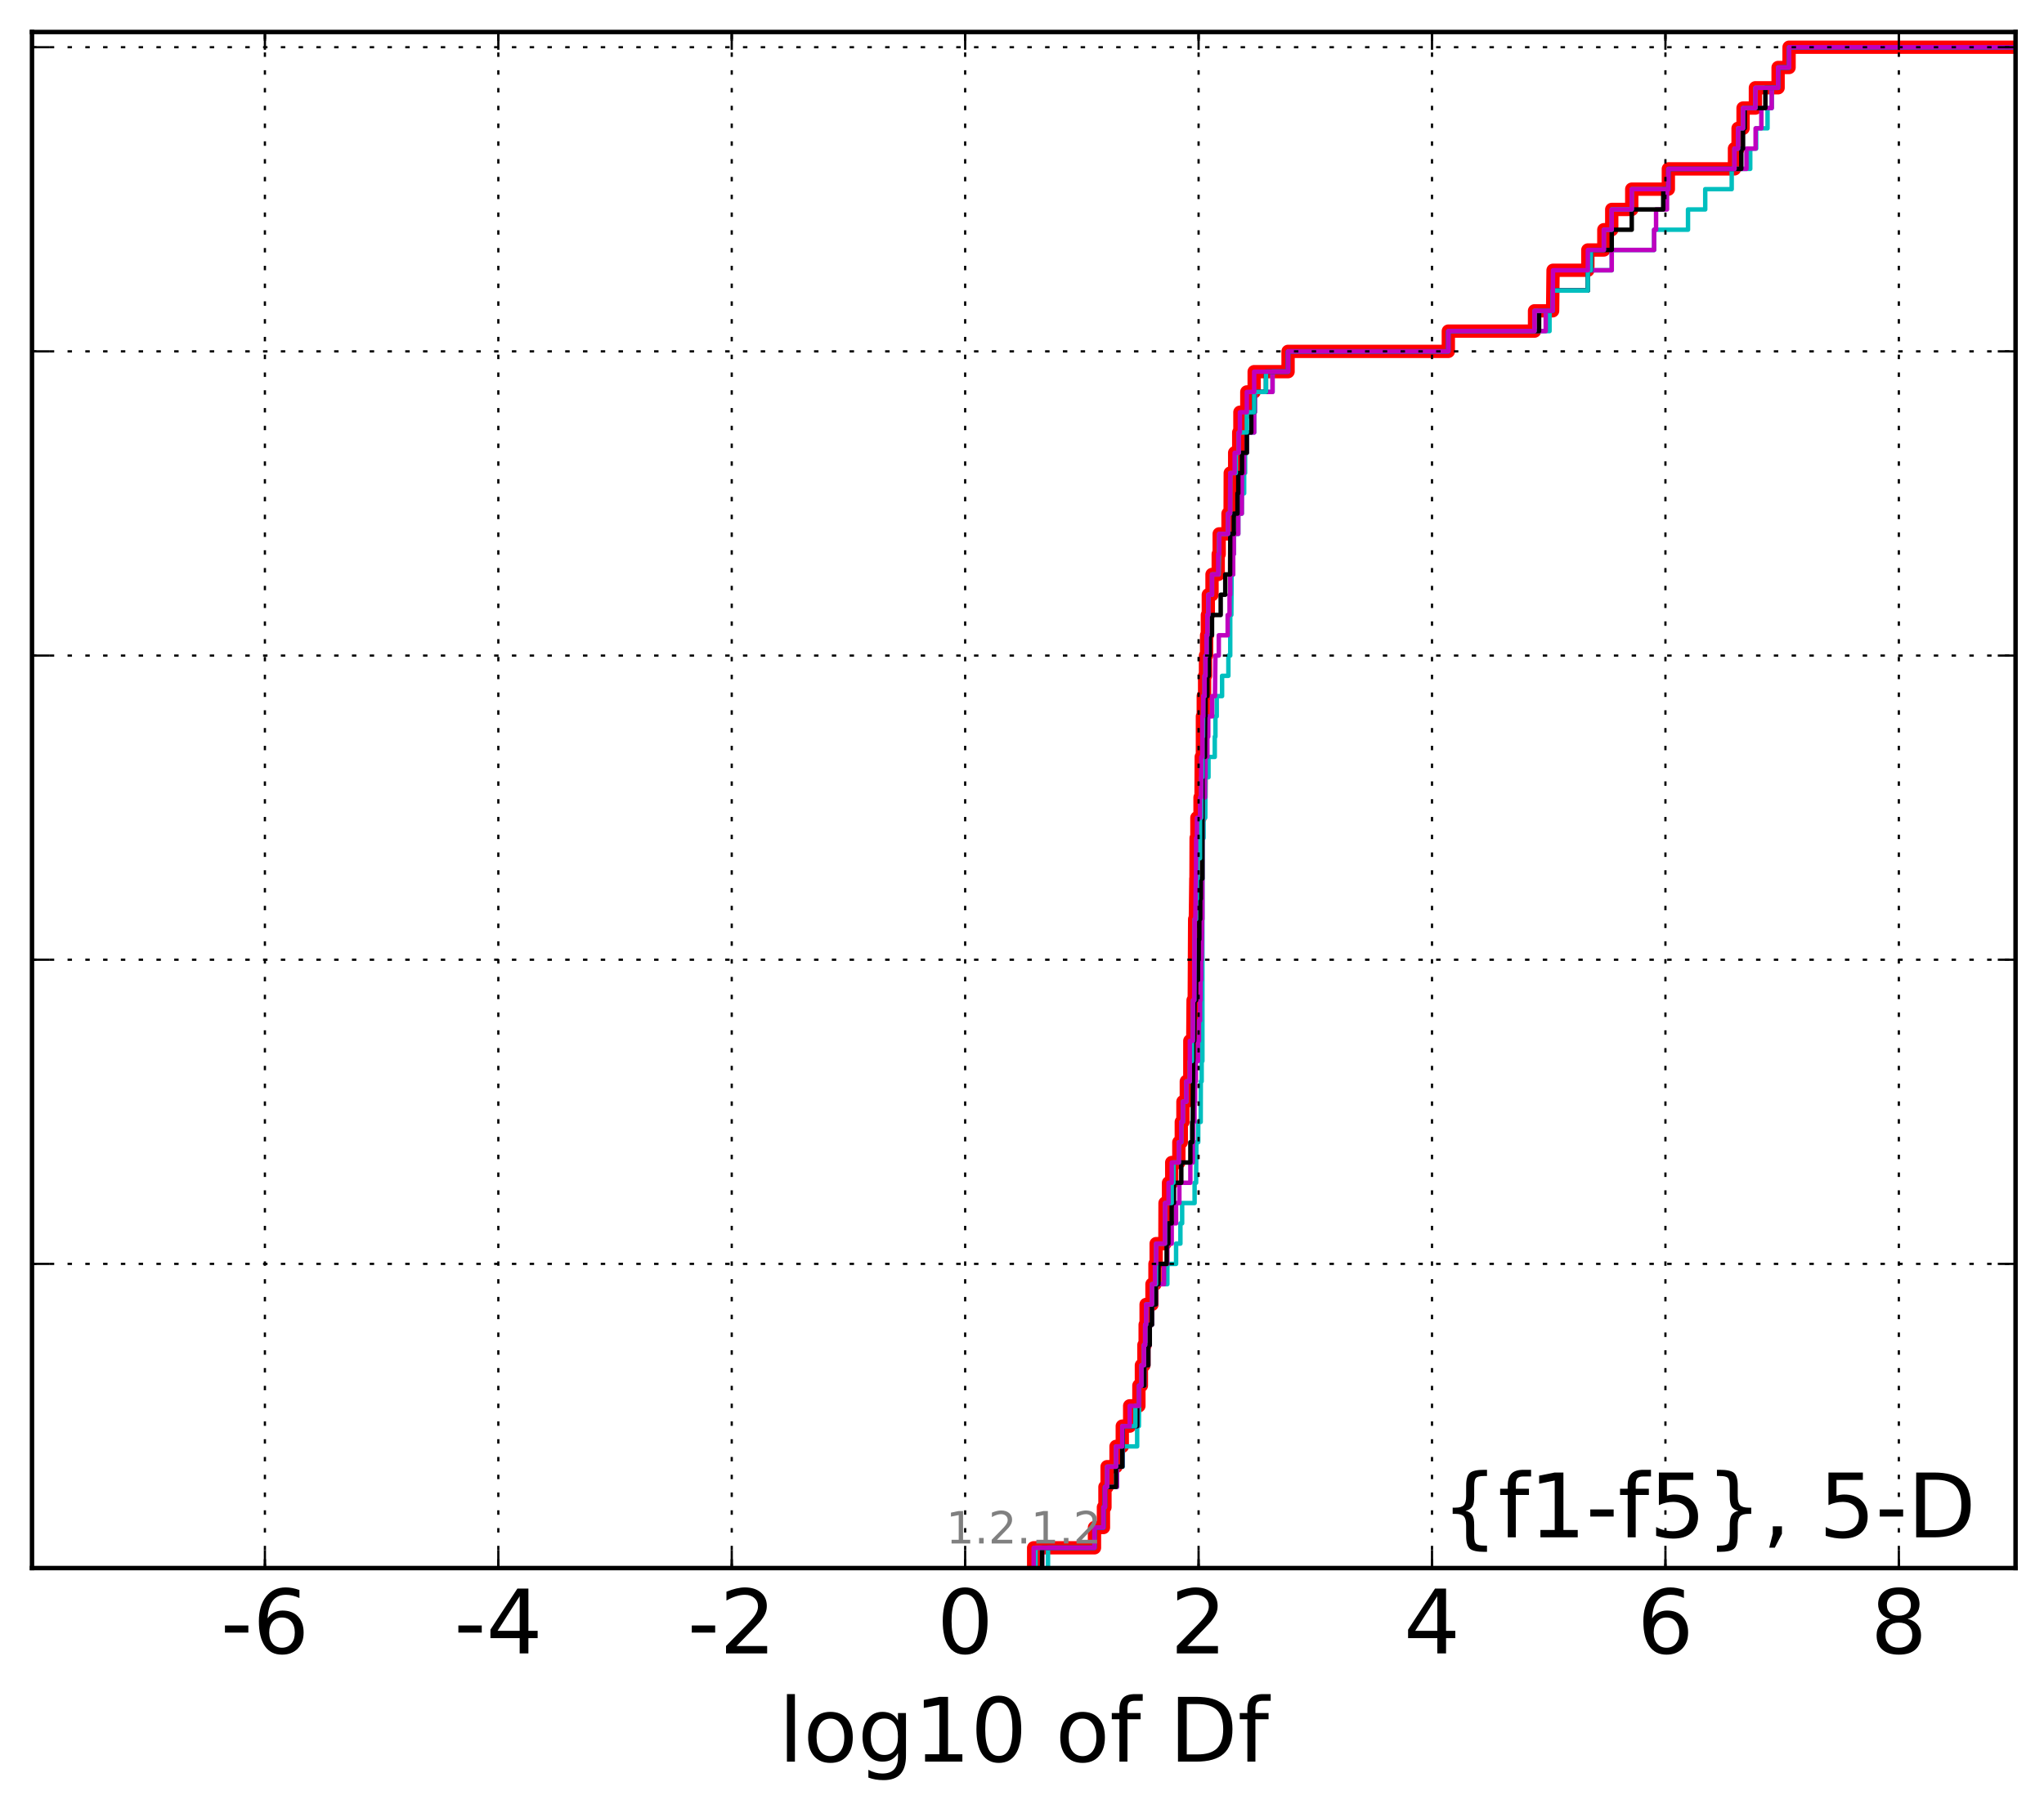 <?xml version="1.0" encoding="utf-8" standalone="no"?>
<!DOCTYPE svg PUBLIC "-//W3C//DTD SVG 1.1//EN"
  "http://www.w3.org/Graphics/SVG/1.1/DTD/svg11.dtd">
<!-- Created with matplotlib (http://matplotlib.org/) -->
<svg height="407pt" version="1.1" viewBox="0 0 460 407" width="460pt" xmlns="http://www.w3.org/2000/svg" xmlns:xlink="http://www.w3.org/1999/xlink">
 <defs>
  <style type="text/css">
*{stroke-linecap:butt;stroke-linejoin:round;stroke-miterlimit:100000;}
  </style>
 </defs>
 <g id="figure_1">
  <g id="patch_1">
   <path d="M 0 407.712 
L 460.8 407.712 
L 460.8 0 
L 0 0 
z
" style="fill:#ffffff;"/>
  </g>
  <g id="axes_1">
   <g id="patch_2">
    <path d="M 7.2 352.8 
L 453.6 352.8 
L 453.6 7.2 
L 7.2 7.2 
z
" style="fill:#ffffff;"/>
   </g>
   <g id="line2d_1">
    <path clip-path="url(#pa253a48674)" d="M 232.622 352.8 
L 232.622 348.238 
L 246.313 348.238 
L 246.313 343.675 
L 248.33 343.675 
L 248.33 339.113 
L 248.668 339.113 
L 248.668 334.55 
L 249.154 334.55 
L 249.154 329.988 
L 251.162 329.988 
L 251.162 325.426 
L 252.567 325.426 
L 252.567 320.863 
L 254.232 320.863 
L 254.232 316.301 
L 256.306 316.301 
L 256.306 311.739 
L 256.871 311.739 
L 256.871 307.176 
L 257.437 307.176 
L 257.437 302.614 
L 257.714 302.614 
L 257.714 298.051 
L 257.93 298.051 
L 257.93 293.489 
L 259.251 293.489 
L 259.251 288.927 
L 259.925 288.927 
L 259.925 284.364 
L 260.193 284.364 
L 260.193 279.802 
L 262.161 279.802 
L 262.188 270.677 
L 262.977 270.677 
L 262.977 266.115 
L 263.694 266.115 
L 263.694 261.552 
L 265.299 261.552 
L 265.299 256.99 
L 265.849 256.99 
L 265.849 252.428 
L 266.219 252.428 
L 266.219 247.865 
L 266.979 247.865 
L 266.979 243.303 
L 267.765 243.303 
L 267.77 234.178 
L 268.433 234.178 
L 268.501 225.053 
L 268.763 225.053 
L 268.856 206.804 
L 269.013 206.804 
L 269.121 197.679 
L 269.155 197.679 
L 269.185 188.554 
L 269.359 188.554 
L 269.359 183.992 
L 270.065 183.992 
L 270.065 179.43 
L 270.291 179.43 
L 270.336 170.305 
L 270.6 170.305 
L 270.6 161.18 
L 270.794 161.18 
L 270.794 156.618 
L 271.095 156.618 
L 271.095 152.055 
L 271.294 152.055 
L 271.294 147.493 
L 271.543 147.493 
L 271.543 142.931 
L 271.72 142.931 
L 271.72 138.368 
L 271.931 138.368 
L 271.931 133.806 
L 272.764 133.806 
L 272.764 129.244 
L 274.161 129.244 
L 274.161 124.681 
L 274.376 124.681 
L 274.376 120.119 
L 276.362 120.119 
L 276.362 115.556 
L 276.836 115.556 
L 276.867 106.432 
L 277.86 106.432 
L 277.86 101.869 
L 278.776 101.869 
L 278.776 97.307 
L 279.041 97.307 
L 279.041 92.745 
L 280.596 92.745 
L 280.596 88.182 
L 282.248 88.182 
L 282.248 83.62 
L 289.878 83.62 
L 289.878 79.057 
L 325.945 79.057 
L 325.945 74.495 
L 345.345 74.495 
L 345.345 69.933 
L 349.417 69.933 
L 349.514 60.808 
L 357.341 60.808 
L 357.341 56.246 
L 360.941 56.246 
L 360.941 51.683 
L 362.721 51.683 
L 362.721 47.121 
L 367.223 47.121 
L 367.223 42.558 
L 375.46 42.558 
L 375.46 37.996 
L 390.34 37.996 
L 390.34 33.434 
L 391.151 33.434 
L 391.151 28.871 
L 392.272 28.871 
L 392.272 24.309 
L 395.05 24.309 
L 395.05 19.747 
L 400.16 19.747 
L 400.16 15.184 
L 402.628 15.184 
L 402.628 10.622 
L 402.628 10.622 
L 453.6 10.622 
L 453.6 10.622 
" style="fill:none;stroke:#ff0000;stroke-linecap:square;stroke-width:3.0;"/>
   </g>
   <g id="line2d_2">
    <path clip-path="url(#pa253a48674)" d="M 235.857 352.8 
L 235.857 348.238 
L 246.313 348.238 
L 246.313 343.675 
L 248.33 343.675 
L 248.33 339.113 
L 248.668 339.113 
L 248.668 334.55 
L 251.365 334.55 
L 251.365 329.988 
L 252.683 329.988 
L 252.683 325.426 
L 255.917 325.426 
L 255.917 320.863 
L 256.306 320.863 
L 256.379 311.739 
L 257.511 311.739 
L 257.511 307.176 
L 258.411 307.176 
L 258.411 302.614 
L 258.757 302.614 
L 258.757 298.051 
L 259.251 298.051 
L 259.251 293.489 
L 260.111 293.489 
L 260.111 288.927 
L 262.713 288.927 
L 262.713 284.364 
L 264.677 284.364 
L 264.677 279.802 
L 265.651 279.802 
L 265.651 275.24 
L 266.04 275.24 
L 266.04 270.677 
L 268.843 270.677 
L 268.843 266.115 
L 269.186 266.115 
L 269.241 256.99 
L 269.66 256.99 
L 269.66 252.428 
L 270.218 252.428 
L 270.243 243.303 
L 270.435 243.303 
L 270.435 238.741 
L 270.6 238.741 
L 270.6 188.554 
L 270.866 188.554 
L 270.866 183.992 
L 271.25 183.992 
L 271.294 174.867 
L 271.972 174.867 
L 271.972 170.305 
L 273.382 170.305 
L 273.382 165.743 
L 273.531 165.743 
L 273.531 161.18 
L 273.825 161.18 
L 273.825 156.618 
L 275.029 156.618 
L 275.029 152.055 
L 276.445 152.055 
L 276.445 147.493 
L 276.865 147.493 
L 276.867 138.368 
L 277.115 138.368 
L 277.176 129.244 
L 277.525 129.244 
L 277.525 124.681 
L 277.67 124.681 
L 277.67 120.119 
L 278.673 120.119 
L 278.673 115.556 
L 279.467 115.556 
L 279.467 110.994 
L 279.997 110.994 
L 279.997 106.432 
L 280.205 106.432 
L 280.205 101.869 
L 280.596 101.869 
L 280.596 97.307 
L 282.248 97.307 
L 282.248 92.745 
L 282.414 92.745 
L 282.414 88.182 
L 286.385 88.182 
L 286.385 83.62 
L 289.878 83.62 
L 289.878 79.057 
L 325.945 79.057 
L 325.945 74.495 
L 348.724 74.495 
L 348.724 69.933 
L 349.417 69.933 
L 349.417 65.37 
L 357.341 65.37 
L 357.341 60.808 
L 362.721 60.808 
L 362.721 56.246 
L 372.253 56.246 
L 372.253 51.683 
L 379.885 51.683 
L 379.885 47.121 
L 383.76 47.121 
L 383.76 42.558 
L 389.718 42.558 
L 389.718 37.996 
L 393.891 37.996 
L 393.891 33.434 
L 395.223 33.434 
L 395.223 28.871 
L 397.782 28.871 
L 397.782 24.309 
L 398.73 24.309 
L 398.73 19.747 
L 400.16 19.747 
L 400.16 15.184 
L 402.628 15.184 
L 402.628 10.622 
L 402.628 10.622 
L 453.6 10.622 
L 453.6 10.622 
" style="fill:none;stroke:#00bfbf;stroke-linecap:square;"/>
   </g>
   <g id="line2d_3">
    <path clip-path="url(#pa253a48674)" d="M 234.53 352.8 
L 234.53 348.238 
L 246.313 348.238 
L 246.313 343.675 
L 248.33 343.675 
L 248.33 339.113 
L 248.668 339.113 
L 248.668 334.55 
L 251.365 334.55 
L 251.365 329.988 
L 252.567 329.988 
L 252.567 325.426 
L 252.683 325.426 
L 252.683 320.863 
L 255.917 320.863 
L 255.917 316.301 
L 256.306 316.301 
L 256.306 311.739 
L 257.511 311.739 
L 257.511 307.176 
L 258.411 307.176 
L 258.411 302.614 
L 258.757 302.614 
L 258.757 298.051 
L 259.251 298.051 
L 259.251 293.489 
L 260.111 293.489 
L 260.111 288.927 
L 261.963 288.927 
L 261.963 284.364 
L 262.713 284.364 
L 262.713 279.802 
L 263.694 279.802 
L 263.694 275.24 
L 264.677 275.24 
L 264.677 270.677 
L 265.415 270.677 
L 265.415 266.115 
L 267.892 266.115 
L 267.892 261.552 
L 268.433 261.552 
L 268.433 256.99 
L 268.552 256.99 
L 268.552 252.428 
L 268.826 252.428 
L 268.826 247.865 
L 268.96 247.865 
L 268.96 243.303 
L 269.136 243.303 
L 269.136 238.741 
L 269.602 238.741 
L 269.602 234.178 
L 269.825 234.178 
L 269.825 229.616 
L 270.075 229.616 
L 270.075 225.053 
L 270.189 225.053 
L 270.189 220.491 
L 270.316 220.491 
L 270.316 215.929 
L 270.443 215.929 
L 270.536 206.804 
L 270.6 206.804 
L 270.6 179.43 
L 271.169 179.43 
L 271.169 174.867 
L 271.294 174.867 
L 271.294 170.305 
L 271.72 170.305 
L 271.72 165.743 
L 271.913 165.743 
L 271.913 161.18 
L 272.794 161.18 
L 272.794 156.618 
L 273.431 156.618 
L 273.531 147.493 
L 274.29 147.493 
L 274.29 142.931 
L 276.284 142.931 
L 276.284 138.368 
L 276.711 138.368 
L 276.711 133.806 
L 276.867 133.806 
L 276.867 129.244 
L 277.525 129.244 
L 277.525 124.681 
L 277.67 124.681 
L 277.67 120.119 
L 278.673 120.119 
L 278.673 115.556 
L 279.467 115.556 
L 279.509 106.432 
L 279.997 106.432 
L 279.997 101.869 
L 280.596 101.869 
L 280.596 97.307 
L 282.248 97.307 
L 282.248 92.745 
L 282.414 92.745 
L 282.414 88.182 
L 286.385 88.182 
L 286.385 83.62 
L 289.878 83.62 
L 289.878 79.057 
L 325.945 79.057 
L 325.945 74.495 
L 347.858 74.495 
L 347.858 69.933 
L 349.417 69.933 
L 349.417 65.37 
L 357.341 65.37 
L 357.341 60.808 
L 362.721 60.808 
L 362.721 56.246 
L 372.253 56.246 
L 372.253 51.683 
L 372.697 51.683 
L 372.697 47.121 
L 375.159 47.121 
L 375.159 42.558 
L 375.46 42.558 
L 375.46 37.996 
L 393.037 37.996 
L 393.037 33.434 
L 395.096 33.434 
L 395.096 28.871 
L 396.389 28.871 
L 396.389 24.309 
L 398.73 24.309 
L 398.73 19.747 
L 400.16 19.747 
L 400.16 15.184 
L 402.628 15.184 
L 402.628 10.622 
L 402.628 10.622 
L 453.6 10.622 
L 453.6 10.622 
" style="fill:none;stroke:#bf00bf;stroke-linecap:square;"/>
   </g>
   <g id="line2d_4">
    <path clip-path="url(#pa253a48674)" d="M 234.53 352.8 
L 234.53 348.238 
L 246.313 348.238 
L 246.313 343.675 
L 248.33 343.675 
L 248.33 339.113 
L 248.668 339.113 
L 248.668 334.55 
L 251.162 334.55 
L 251.162 329.988 
L 252.567 329.988 
L 252.567 325.426 
L 252.683 325.426 
L 252.683 320.863 
L 255.917 320.863 
L 255.917 316.301 
L 256.306 316.301 
L 256.306 311.739 
L 257.511 311.739 
L 257.511 307.176 
L 258.411 307.176 
L 258.411 302.614 
L 258.757 302.614 
L 258.757 298.051 
L 259.251 298.051 
L 259.251 293.489 
L 260.096 293.489 
L 260.096 288.927 
L 260.713 288.927 
L 260.713 284.364 
L 262.551 284.364 
L 262.551 279.802 
L 262.938 279.802 
L 262.938 275.24 
L 263.694 275.24 
L 263.694 270.677 
L 264.195 270.677 
L 264.195 266.115 
L 265.849 266.115 
L 265.849 261.552 
L 267.892 261.552 
L 267.892 256.99 
L 268.309 256.99 
L 268.309 252.428 
L 268.423 252.428 
L 268.501 238.741 
L 268.552 238.741 
L 268.552 234.178 
L 268.763 234.178 
L 268.826 225.053 
L 269.185 225.053 
L 269.185 220.491 
L 269.602 220.491 
L 269.602 215.929 
L 269.757 215.929 
L 269.757 211.366 
L 269.911 211.366 
L 269.911 206.804 
L 270.108 206.804 
L 270.108 202.242 
L 270.238 202.242 
L 270.238 197.679 
L 270.6 197.679 
L 270.6 170.305 
L 271.169 170.305 
L 271.217 161.18 
L 271.294 161.18 
L 271.294 156.618 
L 271.72 156.618 
L 271.72 152.055 
L 272.06 152.055 
L 272.06 147.493 
L 272.288 147.493 
L 272.288 142.931 
L 272.764 142.931 
L 272.764 138.368 
L 274.718 138.368 
L 274.718 133.806 
L 275.746 133.806 
L 275.746 129.244 
L 276.836 129.244 
L 276.867 120.119 
L 277.67 120.119 
L 277.67 115.556 
L 278.5 115.556 
L 278.5 110.994 
L 278.673 110.994 
L 278.673 106.432 
L 279.509 106.432 
L 279.509 101.869 
L 280.596 101.869 
L 280.596 97.307 
L 281.594 97.307 
L 281.594 92.745 
L 282.248 92.745 
L 282.248 88.182 
L 284.906 88.182 
L 284.906 83.62 
L 289.878 83.62 
L 289.878 79.057 
L 325.945 79.057 
L 325.945 74.495 
L 346.37 74.495 
L 346.37 69.933 
L 349.417 69.933 
L 349.417 65.37 
L 357.341 65.37 
L 357.341 60.808 
L 358.037 60.808 
L 358.037 56.246 
L 362.721 56.246 
L 362.721 51.683 
L 367.223 51.683 
L 367.223 47.121 
L 374.31 47.121 
L 374.31 42.558 
L 375.46 42.558 
L 375.46 37.996 
L 391.876 37.996 
L 391.876 33.434 
L 392.272 33.434 
L 392.272 28.871 
L 392.649 28.871 
L 392.649 24.309 
L 397.298 24.309 
L 397.298 19.747 
L 400.16 19.747 
L 400.16 15.184 
L 402.628 15.184 
L 402.628 10.622 
L 402.628 10.622 
L 453.6 10.622 
L 453.6 10.622 
" style="fill:none;stroke:#000000;stroke-linecap:square;"/>
   </g>
   <g id="line2d_5">
    <path clip-path="url(#pa253a48674)" d="M 233.067 352.8 
L 233.067 348.238 
L 246.313 348.238 
L 246.313 343.675 
L 248.33 343.675 
L 248.33 339.113 
L 248.668 339.113 
L 248.668 334.55 
L 249.154 334.55 
L 249.154 329.988 
L 251.162 329.988 
L 251.162 325.426 
L 252.567 325.426 
L 252.567 320.863 
L 255.516 320.863 
L 255.516 316.301 
L 256.306 316.301 
L 256.306 311.739 
L 256.871 311.739 
L 256.871 307.176 
L 257.437 307.176 
L 257.437 302.614 
L 257.714 302.614 
L 257.714 298.051 
L 257.93 298.051 
L 257.93 293.489 
L 259.251 293.489 
L 259.251 288.927 
L 260.156 288.927 
L 260.193 279.802 
L 262.188 279.802 
L 262.2 270.677 
L 263.694 270.677 
L 263.694 266.115 
L 264.086 266.115 
L 264.086 261.552 
L 265.299 261.552 
L 265.299 256.99 
L 265.849 256.99 
L 265.849 252.428 
L 266.219 252.428 
L 266.219 247.865 
L 266.979 247.865 
L 266.979 243.303 
L 267.77 243.303 
L 267.77 238.741 
L 268.253 238.741 
L 268.253 234.178 
L 268.433 234.178 
L 268.501 225.053 
L 268.763 225.053 
L 268.856 206.804 
L 269.185 206.804 
L 269.185 202.242 
L 269.359 202.242 
L 269.359 197.679 
L 269.535 197.679 
L 269.535 193.117 
L 270.056 193.117 
L 270.058 183.992 
L 270.336 183.992 
L 270.366 174.867 
L 270.6 174.867 
L 270.6 165.743 
L 270.735 165.743 
L 270.794 156.618 
L 271.095 156.618 
L 271.095 152.055 
L 271.294 152.055 
L 271.294 147.493 
L 271.543 147.493 
L 271.543 142.931 
L 271.72 142.931 
L 271.72 138.368 
L 271.931 138.368 
L 271.931 133.806 
L 272.764 133.806 
L 272.764 129.244 
L 274.266 129.244 
L 274.376 120.119 
L 276.362 120.119 
L 276.362 115.556 
L 276.836 115.556 
L 276.867 106.432 
L 278.119 106.432 
L 278.119 101.869 
L 278.776 101.869 
L 278.776 97.307 
L 280.596 97.307 
L 280.596 92.745 
L 282.248 92.745 
L 282.248 88.182 
L 284.906 88.182 
L 284.906 83.62 
L 289.878 83.62 
L 289.878 79.057 
L 325.945 79.057 
L 325.945 74.495 
L 345.345 74.495 
L 345.345 69.933 
L 349.417 69.933 
L 349.417 65.37 
L 357.341 65.37 
L 357.341 60.808 
L 358.037 60.808 
L 358.037 56.246 
L 360.941 56.246 
L 360.941 51.683 
L 362.721 51.683 
L 362.721 47.121 
L 367.223 47.121 
L 367.223 42.558 
L 375.46 42.558 
L 375.46 37.996 
L 390.34 37.996 
L 390.34 33.434 
L 391.151 33.434 
L 391.151 28.871 
L 392.272 28.871 
L 392.272 24.309 
L 395.05 24.309 
L 395.05 19.747 
L 400.16 19.747 
L 400.16 15.184 
L 402.628 15.184 
L 402.628 10.622 
L 402.628 10.622 
L 453.6 10.622 
L 453.6 10.622 
" style="fill:none;stroke:#00bfbf;stroke-linecap:square;"/>
   </g>
   <g id="line2d_6">
    <path clip-path="url(#pa253a48674)" d="M 232.622 352.8 
L 232.622 348.238 
L 246.313 348.238 
L 246.313 343.675 
L 248.33 343.675 
L 248.33 339.113 
L 248.668 339.113 
L 248.668 334.55 
L 249.154 334.55 
L 249.154 329.988 
L 251.162 329.988 
L 251.162 325.426 
L 252.567 325.426 
L 252.567 320.863 
L 254.232 320.863 
L 254.232 316.301 
L 256.306 316.301 
L 256.306 311.739 
L 256.871 311.739 
L 256.871 307.176 
L 257.437 307.176 
L 257.437 302.614 
L 257.714 302.614 
L 257.714 298.051 
L 257.93 298.051 
L 257.93 293.489 
L 259.251 293.489 
L 259.251 288.927 
L 259.925 288.927 
L 259.925 284.364 
L 260.193 284.364 
L 260.193 279.802 
L 262.161 279.802 
L 262.188 270.677 
L 262.977 270.677 
L 262.977 266.115 
L 263.694 266.115 
L 263.694 261.552 
L 265.299 261.552 
L 265.299 256.99 
L 265.849 256.99 
L 265.849 252.428 
L 266.219 252.428 
L 266.219 247.865 
L 266.979 247.865 
L 266.979 243.303 
L 267.765 243.303 
L 267.77 234.178 
L 268.433 234.178 
L 268.501 225.053 
L 268.763 225.053 
L 268.856 206.804 
L 269.013 206.804 
L 269.121 197.679 
L 269.155 197.679 
L 269.185 188.554 
L 269.359 188.554 
L 269.359 183.992 
L 270.065 183.992 
L 270.065 179.43 
L 270.291 179.43 
L 270.336 170.305 
L 270.6 170.305 
L 270.6 161.18 
L 270.794 161.18 
L 270.794 156.618 
L 271.095 156.618 
L 271.095 152.055 
L 271.294 152.055 
L 271.294 147.493 
L 271.543 147.493 
L 271.543 142.931 
L 271.72 142.931 
L 271.72 138.368 
L 271.931 138.368 
L 271.931 133.806 
L 272.764 133.806 
L 272.764 129.244 
L 274.161 129.244 
L 274.161 124.681 
L 274.376 124.681 
L 274.376 120.119 
L 276.362 120.119 
L 276.362 115.556 
L 276.836 115.556 
L 276.867 106.432 
L 277.86 106.432 
L 277.86 101.869 
L 278.776 101.869 
L 278.776 97.307 
L 279.041 97.307 
L 279.041 92.745 
L 280.596 92.745 
L 280.596 88.182 
L 282.248 88.182 
L 282.248 83.62 
L 289.878 83.62 
L 289.878 79.057 
L 325.945 79.057 
L 325.945 74.495 
L 345.345 74.495 
L 345.345 69.933 
L 349.417 69.933 
L 349.514 60.808 
L 357.341 60.808 
L 357.341 56.246 
L 360.941 56.246 
L 360.941 51.683 
L 362.721 51.683 
L 362.721 47.121 
L 367.223 47.121 
L 367.223 42.558 
L 375.46 42.558 
L 375.46 37.996 
L 390.34 37.996 
L 390.34 33.434 
L 391.151 33.434 
L 391.151 28.871 
L 392.272 28.871 
L 392.272 24.309 
L 395.05 24.309 
L 395.05 19.747 
L 400.16 19.747 
L 400.16 15.184 
L 402.628 15.184 
L 402.628 10.622 
L 402.628 10.622 
L 453.6 10.622 
L 453.6 10.622 
" style="fill:none;stroke:#bf00bf;stroke-linecap:square;"/>
   </g>
   <g id="patch_3">
    <path d="M 7.2 7.2 
L 453.6 7.2 
" style="fill:none;stroke:#000000;stroke-linecap:square;stroke-linejoin:miter;"/>
   </g>
   <g id="patch_4">
    <path d="M 453.6 352.8 
L 453.6 7.2 
" style="fill:none;stroke:#000000;stroke-linecap:square;stroke-linejoin:miter;"/>
   </g>
   <g id="patch_5">
    <path d="M 7.2 352.8 
L 453.6 352.8 
" style="fill:none;stroke:#000000;stroke-linecap:square;stroke-linejoin:miter;"/>
   </g>
   <g id="patch_6">
    <path d="M 7.2 352.8 
L 7.2 7.2 
" style="fill:none;stroke:#000000;stroke-linecap:square;stroke-linejoin:miter;"/>
   </g>
   <g id="matplotlib.axis_1">
    <g id="xtick_1">
     <g id="line2d_7">
      <path clip-path="url(#pa253a48674)" d="M 59.617 352.8 
L 59.617 7.2 
" style="fill:none;stroke:#000000;stroke-dasharray:1,3;stroke-dashoffset:0.0;stroke-width:0.5;"/>
     </g>
     <g id="line2d_8">
      <defs>
       <path d="M 0 0 
L 0 -4 
" id="mb89ce6e70b" style="stroke:#000000;stroke-width:0.5;"/>
      </defs>
      <g>
       <use style="stroke:#000000;stroke-width:0.5;" x="59.617" xlink:href="#mb89ce6e70b" y="352.8"/>
      </g>
     </g>
     <g id="line2d_9">
      <defs>
       <path d="M 0 0 
L 0 4 
" id="ma88778b6c7" style="stroke:#000000;stroke-width:0.5;"/>
      </defs>
      <g>
       <use style="stroke:#000000;stroke-width:0.5;" x="59.617" xlink:href="#ma88778b6c7" y="7.2"/>
      </g>
     </g>
     <g id="text_1">
      <!-- -6 -->
      <defs>
       <path d="M 33.016 40.375 
Q 26.375 40.375 22.484 35.828 
Q 18.609 31.297 18.609 23.391 
Q 18.609 15.531 22.484 10.953 
Q 26.375 6.391 33.016 6.391 
Q 39.656 6.391 43.531 10.953 
Q 47.406 15.531 47.406 23.391 
Q 47.406 31.297 43.531 35.828 
Q 39.656 40.375 33.016 40.375 
M 52.594 71.297 
L 52.594 62.312 
Q 48.875 64.062 45.094 64.984 
Q 41.312 65.922 37.594 65.922 
Q 27.828 65.922 22.672 59.328 
Q 17.531 52.734 16.797 39.406 
Q 19.672 43.656 24.016 45.922 
Q 28.375 48.188 33.594 48.188 
Q 44.578 48.188 50.953 41.516 
Q 57.328 34.859 57.328 23.391 
Q 57.328 12.156 50.688 5.359 
Q 44.047 -1.422 33.016 -1.422 
Q 20.359 -1.422 13.672 8.266 
Q 6.984 17.969 6.984 36.375 
Q 6.984 53.656 15.188 63.938 
Q 23.391 74.219 37.203 74.219 
Q 40.922 74.219 44.703 73.484 
Q 48.484 72.75 52.594 71.297 
" id="BitstreamVeraSans-Roman-36"/>
       <path d="M 4.891 31.391 
L 31.203 31.391 
L 31.203 23.391 
L 4.891 23.391 
z
" id="BitstreamVeraSans-Roman-2d"/>
      </defs>
      <g transform="translate(49.647 371.997)scale(0.2 -0.2)">
       <use xlink:href="#BitstreamVeraSans-Roman-2d"/>
       <use x="36.084" xlink:href="#BitstreamVeraSans-Roman-36"/>
      </g>
     </g>
    </g>
    <g id="xtick_2">
     <g id="line2d_10">
      <path clip-path="url(#pa253a48674)" d="M 112.148 352.8 
L 112.148 7.2 
" style="fill:none;stroke:#000000;stroke-dasharray:1,3;stroke-dashoffset:0.0;stroke-width:0.5;"/>
     </g>
     <g id="line2d_11">
      <g>
       <use style="stroke:#000000;stroke-width:0.5;" x="112.148" xlink:href="#mb89ce6e70b" y="352.8"/>
      </g>
     </g>
     <g id="line2d_12">
      <g>
       <use style="stroke:#000000;stroke-width:0.5;" x="112.148" xlink:href="#ma88778b6c7" y="7.2"/>
      </g>
     </g>
     <g id="text_2">
      <!-- -4 -->
      <defs>
       <path d="M 37.797 64.312 
L 12.891 25.391 
L 37.797 25.391 
z
M 35.203 72.906 
L 47.609 72.906 
L 47.609 25.391 
L 58.016 25.391 
L 58.016 17.188 
L 47.609 17.188 
L 47.609 0 
L 37.797 0 
L 37.797 17.188 
L 4.891 17.188 
L 4.891 26.703 
z
" id="BitstreamVeraSans-Roman-34"/>
      </defs>
      <g transform="translate(102.178 371.997)scale(0.2 -0.2)">
       <use xlink:href="#BitstreamVeraSans-Roman-2d"/>
       <use x="36.084" xlink:href="#BitstreamVeraSans-Roman-34"/>
      </g>
     </g>
    </g>
    <g id="xtick_3">
     <g id="line2d_13">
      <path clip-path="url(#pa253a48674)" d="M 164.679 352.8 
L 164.679 7.2 
" style="fill:none;stroke:#000000;stroke-dasharray:1,3;stroke-dashoffset:0.0;stroke-width:0.5;"/>
     </g>
     <g id="line2d_14">
      <g>
       <use style="stroke:#000000;stroke-width:0.5;" x="164.679" xlink:href="#mb89ce6e70b" y="352.8"/>
      </g>
     </g>
     <g id="line2d_15">
      <g>
       <use style="stroke:#000000;stroke-width:0.5;" x="164.679" xlink:href="#ma88778b6c7" y="7.2"/>
      </g>
     </g>
     <g id="text_3">
      <!-- -2 -->
      <defs>
       <path d="M 19.188 8.297 
L 53.609 8.297 
L 53.609 0 
L 7.328 0 
L 7.328 8.297 
Q 12.938 14.109 22.625 23.891 
Q 32.328 33.688 34.812 36.531 
Q 39.547 41.844 41.422 45.531 
Q 43.312 49.219 43.312 52.781 
Q 43.312 58.594 39.234 62.25 
Q 35.156 65.922 28.609 65.922 
Q 23.969 65.922 18.812 64.312 
Q 13.672 62.703 7.812 59.422 
L 7.812 69.391 
Q 13.766 71.781 18.938 73 
Q 24.125 74.219 28.422 74.219 
Q 39.75 74.219 46.484 68.547 
Q 53.219 62.891 53.219 53.422 
Q 53.219 48.922 51.531 44.891 
Q 49.859 40.875 45.406 35.406 
Q 44.188 33.984 37.641 27.219 
Q 31.109 20.453 19.188 8.297 
" id="BitstreamVeraSans-Roman-32"/>
      </defs>
      <g transform="translate(154.709 371.997)scale(0.2 -0.2)">
       <use xlink:href="#BitstreamVeraSans-Roman-2d"/>
       <use x="36.084" xlink:href="#BitstreamVeraSans-Roman-32"/>
      </g>
     </g>
    </g>
    <g id="xtick_4">
     <g id="line2d_16">
      <path clip-path="url(#pa253a48674)" d="M 217.21 352.8 
L 217.21 7.2 
" style="fill:none;stroke:#000000;stroke-dasharray:1,3;stroke-dashoffset:0.0;stroke-width:0.5;"/>
     </g>
     <g id="line2d_17">
      <g>
       <use style="stroke:#000000;stroke-width:0.5;" x="217.21" xlink:href="#mb89ce6e70b" y="352.8"/>
      </g>
     </g>
     <g id="line2d_18">
      <g>
       <use style="stroke:#000000;stroke-width:0.5;" x="217.21" xlink:href="#ma88778b6c7" y="7.2"/>
      </g>
     </g>
     <g id="text_4">
      <!-- 0 -->
      <defs>
       <path d="M 31.781 66.406 
Q 24.172 66.406 20.328 58.906 
Q 16.5 51.422 16.5 36.375 
Q 16.5 21.391 20.328 13.891 
Q 24.172 6.391 31.781 6.391 
Q 39.453 6.391 43.281 13.891 
Q 47.125 21.391 47.125 36.375 
Q 47.125 51.422 43.281 58.906 
Q 39.453 66.406 31.781 66.406 
M 31.781 74.219 
Q 44.047 74.219 50.516 64.516 
Q 56.984 54.828 56.984 36.375 
Q 56.984 17.969 50.516 8.266 
Q 44.047 -1.422 31.781 -1.422 
Q 19.531 -1.422 13.062 8.266 
Q 6.594 17.969 6.594 36.375 
Q 6.594 54.828 13.062 64.516 
Q 19.531 74.219 31.781 74.219 
" id="BitstreamVeraSans-Roman-30"/>
      </defs>
      <g transform="translate(210.848 371.997)scale(0.2 -0.2)">
       <use xlink:href="#BitstreamVeraSans-Roman-30"/>
      </g>
     </g>
    </g>
    <g id="xtick_5">
     <g id="line2d_19">
      <path clip-path="url(#pa253a48674)" d="M 269.741 352.8 
L 269.741 7.2 
" style="fill:none;stroke:#000000;stroke-dasharray:1,3;stroke-dashoffset:0.0;stroke-width:0.5;"/>
     </g>
     <g id="line2d_20">
      <g>
       <use style="stroke:#000000;stroke-width:0.5;" x="269.741" xlink:href="#mb89ce6e70b" y="352.8"/>
      </g>
     </g>
     <g id="line2d_21">
      <g>
       <use style="stroke:#000000;stroke-width:0.5;" x="269.741" xlink:href="#ma88778b6c7" y="7.2"/>
      </g>
     </g>
     <g id="text_5">
      <!-- 2 -->
      <g transform="translate(263.379 371.997)scale(0.2 -0.2)">
       <use xlink:href="#BitstreamVeraSans-Roman-32"/>
      </g>
     </g>
    </g>
    <g id="xtick_6">
     <g id="line2d_22">
      <path clip-path="url(#pa253a48674)" d="M 322.272 352.8 
L 322.272 7.2 
" style="fill:none;stroke:#000000;stroke-dasharray:1,3;stroke-dashoffset:0.0;stroke-width:0.5;"/>
     </g>
     <g id="line2d_23">
      <g>
       <use style="stroke:#000000;stroke-width:0.5;" x="322.272" xlink:href="#mb89ce6e70b" y="352.8"/>
      </g>
     </g>
     <g id="line2d_24">
      <g>
       <use style="stroke:#000000;stroke-width:0.5;" x="322.272" xlink:href="#ma88778b6c7" y="7.2"/>
      </g>
     </g>
     <g id="text_6">
      <!-- 4 -->
      <g transform="translate(315.91 371.997)scale(0.2 -0.2)">
       <use xlink:href="#BitstreamVeraSans-Roman-34"/>
      </g>
     </g>
    </g>
    <g id="xtick_7">
     <g id="line2d_25">
      <path clip-path="url(#pa253a48674)" d="M 374.803 352.8 
L 374.803 7.2 
" style="fill:none;stroke:#000000;stroke-dasharray:1,3;stroke-dashoffset:0.0;stroke-width:0.5;"/>
     </g>
     <g id="line2d_26">
      <g>
       <use style="stroke:#000000;stroke-width:0.5;" x="374.803" xlink:href="#mb89ce6e70b" y="352.8"/>
      </g>
     </g>
     <g id="line2d_27">
      <g>
       <use style="stroke:#000000;stroke-width:0.5;" x="374.803" xlink:href="#ma88778b6c7" y="7.2"/>
      </g>
     </g>
     <g id="text_7">
      <!-- 6 -->
      <g transform="translate(368.441 371.997)scale(0.2 -0.2)">
       <use xlink:href="#BitstreamVeraSans-Roman-36"/>
      </g>
     </g>
    </g>
    <g id="xtick_8">
     <g id="line2d_28">
      <path clip-path="url(#pa253a48674)" d="M 427.334 352.8 
L 427.334 7.2 
" style="fill:none;stroke:#000000;stroke-dasharray:1,3;stroke-dashoffset:0.0;stroke-width:0.5;"/>
     </g>
     <g id="line2d_29">
      <g>
       <use style="stroke:#000000;stroke-width:0.5;" x="427.334" xlink:href="#mb89ce6e70b" y="352.8"/>
      </g>
     </g>
     <g id="line2d_30">
      <g>
       <use style="stroke:#000000;stroke-width:0.5;" x="427.334" xlink:href="#ma88778b6c7" y="7.2"/>
      </g>
     </g>
     <g id="text_8">
      <!-- 8 -->
      <defs>
       <path d="M 31.781 34.625 
Q 24.75 34.625 20.719 30.859 
Q 16.703 27.094 16.703 20.516 
Q 16.703 13.922 20.719 10.156 
Q 24.75 6.391 31.781 6.391 
Q 38.812 6.391 42.859 10.172 
Q 46.922 13.969 46.922 20.516 
Q 46.922 27.094 42.891 30.859 
Q 38.875 34.625 31.781 34.625 
M 21.922 38.812 
Q 15.578 40.375 12.031 44.719 
Q 8.5 49.078 8.5 55.328 
Q 8.5 64.062 14.719 69.141 
Q 20.953 74.219 31.781 74.219 
Q 42.672 74.219 48.875 69.141 
Q 55.078 64.062 55.078 55.328 
Q 55.078 49.078 51.531 44.719 
Q 48 40.375 41.703 38.812 
Q 48.828 37.156 52.797 32.312 
Q 56.781 27.484 56.781 20.516 
Q 56.781 9.906 50.312 4.234 
Q 43.844 -1.422 31.781 -1.422 
Q 19.734 -1.422 13.25 4.234 
Q 6.781 9.906 6.781 20.516 
Q 6.781 27.484 10.781 32.312 
Q 14.797 37.156 21.922 38.812 
M 18.312 54.391 
Q 18.312 48.734 21.844 45.562 
Q 25.391 42.391 31.781 42.391 
Q 38.141 42.391 41.719 45.562 
Q 45.312 48.734 45.312 54.391 
Q 45.312 60.062 41.719 63.234 
Q 38.141 66.406 31.781 66.406 
Q 25.391 66.406 21.844 63.234 
Q 18.312 60.062 18.312 54.391 
" id="BitstreamVeraSans-Roman-38"/>
      </defs>
      <g transform="translate(420.972 371.997)scale(0.2 -0.2)">
       <use xlink:href="#BitstreamVeraSans-Roman-38"/>
      </g>
     </g>
    </g>
    <g id="xtick_9">
     <g id="line2d_31">
      <defs>
       <path d="M 0 0 
L 0 -2 
" id="mdde081149c" style="stroke:#000000;stroke-width:0.5;"/>
      </defs>
      <g>
       <use style="stroke:#000000;stroke-width:0.5;" x="59.617" xlink:href="#mdde081149c" y="352.8"/>
      </g>
     </g>
     <g id="line2d_32">
      <defs>
       <path d="M 0 0 
L 0 2 
" id="m82ce1c751d" style="stroke:#000000;stroke-width:0.5;"/>
      </defs>
      <g>
       <use style="stroke:#000000;stroke-width:0.5;" x="59.617" xlink:href="#m82ce1c751d" y="7.2"/>
      </g>
     </g>
    </g>
    <g id="xtick_10">
     <g id="line2d_33">
      <g>
       <use style="stroke:#000000;stroke-width:0.5;" x="112.148" xlink:href="#mdde081149c" y="352.8"/>
      </g>
     </g>
     <g id="line2d_34">
      <g>
       <use style="stroke:#000000;stroke-width:0.5;" x="112.148" xlink:href="#m82ce1c751d" y="7.2"/>
      </g>
     </g>
    </g>
    <g id="xtick_11">
     <g id="line2d_35">
      <g>
       <use style="stroke:#000000;stroke-width:0.5;" x="164.679" xlink:href="#mdde081149c" y="352.8"/>
      </g>
     </g>
     <g id="line2d_36">
      <g>
       <use style="stroke:#000000;stroke-width:0.5;" x="164.679" xlink:href="#m82ce1c751d" y="7.2"/>
      </g>
     </g>
    </g>
    <g id="xtick_12">
     <g id="line2d_37">
      <g>
       <use style="stroke:#000000;stroke-width:0.5;" x="217.21" xlink:href="#mdde081149c" y="352.8"/>
      </g>
     </g>
     <g id="line2d_38">
      <g>
       <use style="stroke:#000000;stroke-width:0.5;" x="217.21" xlink:href="#m82ce1c751d" y="7.2"/>
      </g>
     </g>
    </g>
    <g id="xtick_13">
     <g id="line2d_39">
      <g>
       <use style="stroke:#000000;stroke-width:0.5;" x="269.741" xlink:href="#mdde081149c" y="352.8"/>
      </g>
     </g>
     <g id="line2d_40">
      <g>
       <use style="stroke:#000000;stroke-width:0.5;" x="269.741" xlink:href="#m82ce1c751d" y="7.2"/>
      </g>
     </g>
    </g>
    <g id="xtick_14">
     <g id="line2d_41">
      <g>
       <use style="stroke:#000000;stroke-width:0.5;" x="322.272" xlink:href="#mdde081149c" y="352.8"/>
      </g>
     </g>
     <g id="line2d_42">
      <g>
       <use style="stroke:#000000;stroke-width:0.5;" x="322.272" xlink:href="#m82ce1c751d" y="7.2"/>
      </g>
     </g>
    </g>
    <g id="xtick_15">
     <g id="line2d_43">
      <g>
       <use style="stroke:#000000;stroke-width:0.5;" x="374.803" xlink:href="#mdde081149c" y="352.8"/>
      </g>
     </g>
     <g id="line2d_44">
      <g>
       <use style="stroke:#000000;stroke-width:0.5;" x="374.803" xlink:href="#m82ce1c751d" y="7.2"/>
      </g>
     </g>
    </g>
    <g id="xtick_16">
     <g id="line2d_45">
      <g>
       <use style="stroke:#000000;stroke-width:0.5;" x="427.334" xlink:href="#mdde081149c" y="352.8"/>
      </g>
     </g>
     <g id="line2d_46">
      <g>
       <use style="stroke:#000000;stroke-width:0.5;" x="427.334" xlink:href="#m82ce1c751d" y="7.2"/>
      </g>
     </g>
    </g>
    <g id="text_9">
     <!-- log10 of Df -->
     <defs>
      <path id="BitstreamVeraSans-Roman-20"/>
      <path d="M 12.406 8.297 
L 28.516 8.297 
L 28.516 63.922 
L 10.984 60.406 
L 10.984 69.391 
L 28.422 72.906 
L 38.281 72.906 
L 38.281 8.297 
L 54.391 8.297 
L 54.391 0 
L 12.406 0 
z
" id="BitstreamVeraSans-Roman-31"/>
      <path d="M 30.609 48.391 
Q 23.391 48.391 19.188 42.75 
Q 14.984 37.109 14.984 27.297 
Q 14.984 17.484 19.156 11.844 
Q 23.344 6.203 30.609 6.203 
Q 37.797 6.203 41.984 11.859 
Q 46.188 17.531 46.188 27.297 
Q 46.188 37.016 41.984 42.703 
Q 37.797 48.391 30.609 48.391 
M 30.609 56 
Q 42.328 56 49.016 48.375 
Q 55.719 40.766 55.719 27.297 
Q 55.719 13.875 49.016 6.219 
Q 42.328 -1.422 30.609 -1.422 
Q 18.844 -1.422 12.172 6.219 
Q 5.516 13.875 5.516 27.297 
Q 5.516 40.766 12.172 48.375 
Q 18.844 56 30.609 56 
" id="BitstreamVeraSans-Roman-6f"/>
      <path d="M 9.422 75.984 
L 18.406 75.984 
L 18.406 0 
L 9.422 0 
z
" id="BitstreamVeraSans-Roman-6c"/>
      <path d="M 19.672 64.797 
L 19.672 8.109 
L 31.594 8.109 
Q 46.688 8.109 53.688 14.938 
Q 60.688 21.781 60.688 36.531 
Q 60.688 51.172 53.688 57.984 
Q 46.688 64.797 31.594 64.797 
z
M 9.812 72.906 
L 30.078 72.906 
Q 51.266 72.906 61.172 64.094 
Q 71.094 55.281 71.094 36.531 
Q 71.094 17.672 61.125 8.828 
Q 51.172 0 30.078 0 
L 9.812 0 
z
" id="BitstreamVeraSans-Roman-44"/>
      <path d="M 45.406 27.984 
Q 45.406 37.75 41.375 43.109 
Q 37.359 48.484 30.078 48.484 
Q 22.859 48.484 18.828 43.109 
Q 14.797 37.75 14.797 27.984 
Q 14.797 18.266 18.828 12.891 
Q 22.859 7.516 30.078 7.516 
Q 37.359 7.516 41.375 12.891 
Q 45.406 18.266 45.406 27.984 
M 54.391 6.781 
Q 54.391 -7.172 48.188 -13.984 
Q 42 -20.797 29.203 -20.797 
Q 24.469 -20.797 20.266 -20.094 
Q 16.062 -19.391 12.109 -17.922 
L 12.109 -9.188 
Q 16.062 -11.328 19.922 -12.344 
Q 23.781 -13.375 27.781 -13.375 
Q 36.625 -13.375 41.016 -8.766 
Q 45.406 -4.156 45.406 5.172 
L 45.406 9.625 
Q 42.625 4.781 38.281 2.391 
Q 33.938 0 27.875 0 
Q 17.828 0 11.672 7.656 
Q 5.516 15.328 5.516 27.984 
Q 5.516 40.672 11.672 48.328 
Q 17.828 56 27.875 56 
Q 33.938 56 38.281 53.609 
Q 42.625 51.219 45.406 46.391 
L 45.406 54.688 
L 54.391 54.688 
z
" id="BitstreamVeraSans-Roman-67"/>
      <path d="M 37.109 75.984 
L 37.109 68.5 
L 28.516 68.5 
Q 23.688 68.5 21.797 66.547 
Q 19.922 64.594 19.922 59.516 
L 19.922 54.688 
L 34.719 54.688 
L 34.719 47.703 
L 19.922 47.703 
L 19.922 0 
L 10.891 0 
L 10.891 47.703 
L 2.297 47.703 
L 2.297 54.688 
L 10.891 54.688 
L 10.891 58.5 
Q 10.891 67.625 15.141 71.797 
Q 19.391 75.984 28.609 75.984 
z
" id="BitstreamVeraSans-Roman-66"/>
     </defs>
     <g transform="translate(175.214 396.353)scale(0.2 -0.2)">
      <use xlink:href="#BitstreamVeraSans-Roman-6c"/>
      <use x="27.783" xlink:href="#BitstreamVeraSans-Roman-6f"/>
      <use x="88.965" xlink:href="#BitstreamVeraSans-Roman-67"/>
      <use x="152.441" xlink:href="#BitstreamVeraSans-Roman-31"/>
      <use x="216.064" xlink:href="#BitstreamVeraSans-Roman-30"/>
      <use x="279.688" xlink:href="#BitstreamVeraSans-Roman-20"/>
      <use x="311.475" xlink:href="#BitstreamVeraSans-Roman-6f"/>
      <use x="372.656" xlink:href="#BitstreamVeraSans-Roman-66"/>
      <use x="407.861" xlink:href="#BitstreamVeraSans-Roman-20"/>
      <use x="439.648" xlink:href="#BitstreamVeraSans-Roman-44"/>
      <use x="516.65" xlink:href="#BitstreamVeraSans-Roman-66"/>
     </g>
    </g>
   </g>
   <g id="matplotlib.axis_2">
    <g id="ytick_1">
     <g id="line2d_47">
      <path clip-path="url(#pa253a48674)" d="M 7.2 352.8 
L 453.6 352.8 
" style="fill:none;stroke:#000000;stroke-dasharray:1,3;stroke-dashoffset:0.0;stroke-width:0.5;"/>
     </g>
     <g id="line2d_48">
      <defs>
       <path d="M 0 0 
L 4 0 
" id="m48c250ebaa" style="stroke:#000000;stroke-width:0.5;"/>
      </defs>
      <g>
       <use style="stroke:#000000;stroke-width:0.5;" x="7.2" xlink:href="#m48c250ebaa" y="352.8"/>
      </g>
     </g>
     <g id="line2d_49">
      <defs>
       <path d="M 0 0 
L -4 0 
" id="m58f855c272" style="stroke:#000000;stroke-width:0.5;"/>
      </defs>
      <g>
       <use style="stroke:#000000;stroke-width:0.5;" x="453.6" xlink:href="#m58f855c272" y="352.8"/>
      </g>
     </g>
    </g>
    <g id="ytick_2">
     <g id="line2d_50">
      <path clip-path="url(#pa253a48674)" d="M 7.2 284.364 
L 453.6 284.364 
" style="fill:none;stroke:#000000;stroke-dasharray:1,3;stroke-dashoffset:0.0;stroke-width:0.5;"/>
     </g>
     <g id="line2d_51">
      <g>
       <use style="stroke:#000000;stroke-width:0.5;" x="7.2" xlink:href="#m48c250ebaa" y="284.364"/>
      </g>
     </g>
     <g id="line2d_52">
      <g>
       <use style="stroke:#000000;stroke-width:0.5;" x="453.6" xlink:href="#m58f855c272" y="284.364"/>
      </g>
     </g>
    </g>
    <g id="ytick_3">
     <g id="line2d_53">
      <path clip-path="url(#pa253a48674)" d="M 7.2 215.929 
L 453.6 215.929 
" style="fill:none;stroke:#000000;stroke-dasharray:1,3;stroke-dashoffset:0.0;stroke-width:0.5;"/>
     </g>
     <g id="line2d_54">
      <g>
       <use style="stroke:#000000;stroke-width:0.5;" x="7.2" xlink:href="#m48c250ebaa" y="215.929"/>
      </g>
     </g>
     <g id="line2d_55">
      <g>
       <use style="stroke:#000000;stroke-width:0.5;" x="453.6" xlink:href="#m58f855c272" y="215.929"/>
      </g>
     </g>
    </g>
    <g id="ytick_4">
     <g id="line2d_56">
      <path clip-path="url(#pa253a48674)" d="M 7.2 147.493 
L 453.6 147.493 
" style="fill:none;stroke:#000000;stroke-dasharray:1,3;stroke-dashoffset:0.0;stroke-width:0.5;"/>
     </g>
     <g id="line2d_57">
      <g>
       <use style="stroke:#000000;stroke-width:0.5;" x="7.2" xlink:href="#m48c250ebaa" y="147.493"/>
      </g>
     </g>
     <g id="line2d_58">
      <g>
       <use style="stroke:#000000;stroke-width:0.5;" x="453.6" xlink:href="#m58f855c272" y="147.493"/>
      </g>
     </g>
    </g>
    <g id="ytick_5">
     <g id="line2d_59">
      <path clip-path="url(#pa253a48674)" d="M 7.2 79.057 
L 453.6 79.057 
" style="fill:none;stroke:#000000;stroke-dasharray:1,3;stroke-dashoffset:0.0;stroke-width:0.5;"/>
     </g>
     <g id="line2d_60">
      <g>
       <use style="stroke:#000000;stroke-width:0.5;" x="7.2" xlink:href="#m48c250ebaa" y="79.057"/>
      </g>
     </g>
     <g id="line2d_61">
      <g>
       <use style="stroke:#000000;stroke-width:0.5;" x="453.6" xlink:href="#m58f855c272" y="79.057"/>
      </g>
     </g>
    </g>
    <g id="ytick_6">
     <g id="line2d_62">
      <path clip-path="url(#pa253a48674)" d="M 7.2 10.622 
L 453.6 10.622 
" style="fill:none;stroke:#000000;stroke-dasharray:1,3;stroke-dashoffset:0.0;stroke-width:0.5;"/>
     </g>
     <g id="line2d_63">
      <g>
       <use style="stroke:#000000;stroke-width:0.5;" x="7.2" xlink:href="#m48c250ebaa" y="10.622"/>
      </g>
     </g>
     <g id="line2d_64">
      <g>
       <use style="stroke:#000000;stroke-width:0.5;" x="453.6" xlink:href="#m58f855c272" y="10.622"/>
      </g>
     </g>
    </g>
   </g>
   <g id="text_10">
    <!-- {f1-f5}, 5-D -->
    <defs>
     <path d="M 12.5 -9.281 
L 15.922 -9.281 
Q 22.75 -9.281 24.828 -7.172 
Q 26.906 -5.078 26.906 1.906 
L 26.906 14.016 
Q 26.906 21.625 29.094 25.094 
Q 31.297 28.562 36.719 29.891 
Q 31.297 31.109 29.094 34.562 
Q 26.906 38.031 26.906 45.703 
L 26.906 57.812 
Q 26.906 64.75 24.828 66.875 
Q 22.75 69 15.922 69 
L 12.5 69 
L 12.5 75.984 
L 15.578 75.984 
Q 27.734 75.984 31.812 72.391 
Q 35.891 68.797 35.891 58.016 
L 35.891 46.297 
Q 35.891 39.016 38.516 36.203 
Q 41.156 33.406 48.094 33.406 
L 51.125 33.406 
L 51.125 26.422 
L 48.094 26.422 
Q 41.156 26.422 38.516 23.578 
Q 35.891 20.75 35.891 13.375 
L 35.891 1.703 
Q 35.891 -9.078 31.812 -12.688 
Q 27.734 -16.312 15.578 -16.312 
L 12.5 -16.312 
z
" id="BitstreamVeraSans-Roman-7d"/>
     <path d="M 51.125 -9.281 
L 51.125 -16.312 
L 48.094 -16.312 
Q 35.938 -16.312 31.812 -12.688 
Q 27.688 -9.078 27.688 1.703 
L 27.688 13.375 
Q 27.688 20.75 25.047 23.578 
Q 22.406 26.422 15.484 26.422 
L 12.5 26.422 
L 12.5 33.406 
L 15.484 33.406 
Q 22.469 33.406 25.078 36.203 
Q 27.688 39.016 27.688 46.297 
L 27.688 58.016 
Q 27.688 68.797 31.812 72.391 
Q 35.938 75.984 48.094 75.984 
L 51.125 75.984 
L 51.125 69 
L 47.797 69 
Q 40.922 69 38.812 66.844 
Q 36.719 64.703 36.719 57.812 
L 36.719 45.703 
Q 36.719 38.031 34.5 34.562 
Q 32.281 31.109 26.906 29.891 
Q 32.328 28.562 34.516 25.094 
Q 36.719 21.625 36.719 14.016 
L 36.719 1.906 
Q 36.719 -4.984 38.812 -7.125 
Q 40.922 -9.281 47.797 -9.281 
z
" id="BitstreamVeraSans-Roman-7b"/>
     <path d="M 11.719 12.406 
L 22.016 12.406 
L 22.016 4 
L 14.016 -11.625 
L 7.719 -11.625 
L 11.719 4 
z
" id="BitstreamVeraSans-Roman-2c"/>
     <path d="M 10.797 72.906 
L 49.516 72.906 
L 49.516 64.594 
L 19.828 64.594 
L 19.828 46.734 
Q 21.969 47.469 24.109 47.828 
Q 26.266 48.188 28.422 48.188 
Q 40.625 48.188 47.75 41.5 
Q 54.891 34.812 54.891 23.391 
Q 54.891 11.625 47.562 5.094 
Q 40.234 -1.422 26.906 -1.422 
Q 22.312 -1.422 17.547 -0.641 
Q 12.797 0.141 7.719 1.703 
L 7.719 11.625 
Q 12.109 9.234 16.797 8.062 
Q 21.484 6.891 26.703 6.891 
Q 35.156 6.891 40.078 11.328 
Q 45.016 15.766 45.016 23.391 
Q 45.016 31 40.078 35.438 
Q 35.156 39.891 26.703 39.891 
Q 22.75 39.891 18.812 39.016 
Q 14.891 38.141 10.797 36.281 
z
" id="BitstreamVeraSans-Roman-35"/>
    </defs>
    <g transform="translate(324.422 345.888)scale(0.2 -0.2)">
     <use xlink:href="#BitstreamVeraSans-Roman-7b"/>
     <use x="63.623" xlink:href="#BitstreamVeraSans-Roman-66"/>
     <use x="98.828" xlink:href="#BitstreamVeraSans-Roman-31"/>
     <use x="162.451" xlink:href="#BitstreamVeraSans-Roman-2d"/>
     <use x="198.535" xlink:href="#BitstreamVeraSans-Roman-66"/>
     <use x="233.74" xlink:href="#BitstreamVeraSans-Roman-35"/>
     <use x="297.363" xlink:href="#BitstreamVeraSans-Roman-7d"/>
     <use x="360.986" xlink:href="#BitstreamVeraSans-Roman-2c"/>
     <use x="392.773" xlink:href="#BitstreamVeraSans-Roman-20"/>
     <use x="424.561" xlink:href="#BitstreamVeraSans-Roman-35"/>
     <use x="488.184" xlink:href="#BitstreamVeraSans-Roman-2d"/>
     <use x="524.268" xlink:href="#BitstreamVeraSans-Roman-44"/>
    </g>
   </g>
   <g id="text_11">
    <!-- 1.2.1.2 -->
    <defs>
     <path d="M 10.688 12.406 
L 21 12.406 
L 21 0 
L 10.688 0 
z
" id="BitstreamVeraSans-Roman-2e"/>
    </defs>
    <g style="fill:#808080;" transform="translate(212.908 347.264)scale(0.1 -0.1)">
     <use xlink:href="#BitstreamVeraSans-Roman-31"/>
     <use x="63.623" xlink:href="#BitstreamVeraSans-Roman-2e"/>
     <use x="95.41" xlink:href="#BitstreamVeraSans-Roman-32"/>
     <use x="159.033" xlink:href="#BitstreamVeraSans-Roman-2e"/>
     <use x="190.82" xlink:href="#BitstreamVeraSans-Roman-31"/>
     <use x="254.443" xlink:href="#BitstreamVeraSans-Roman-2e"/>
     <use x="286.23" xlink:href="#BitstreamVeraSans-Roman-32"/>
    </g>
   </g>
  </g>
 </g>
 <defs>
  <clipPath id="pa253a48674">
   <rect height="345.6" width="446.4" x="7.2" y="7.2"/>
  </clipPath>
 </defs>
</svg>
